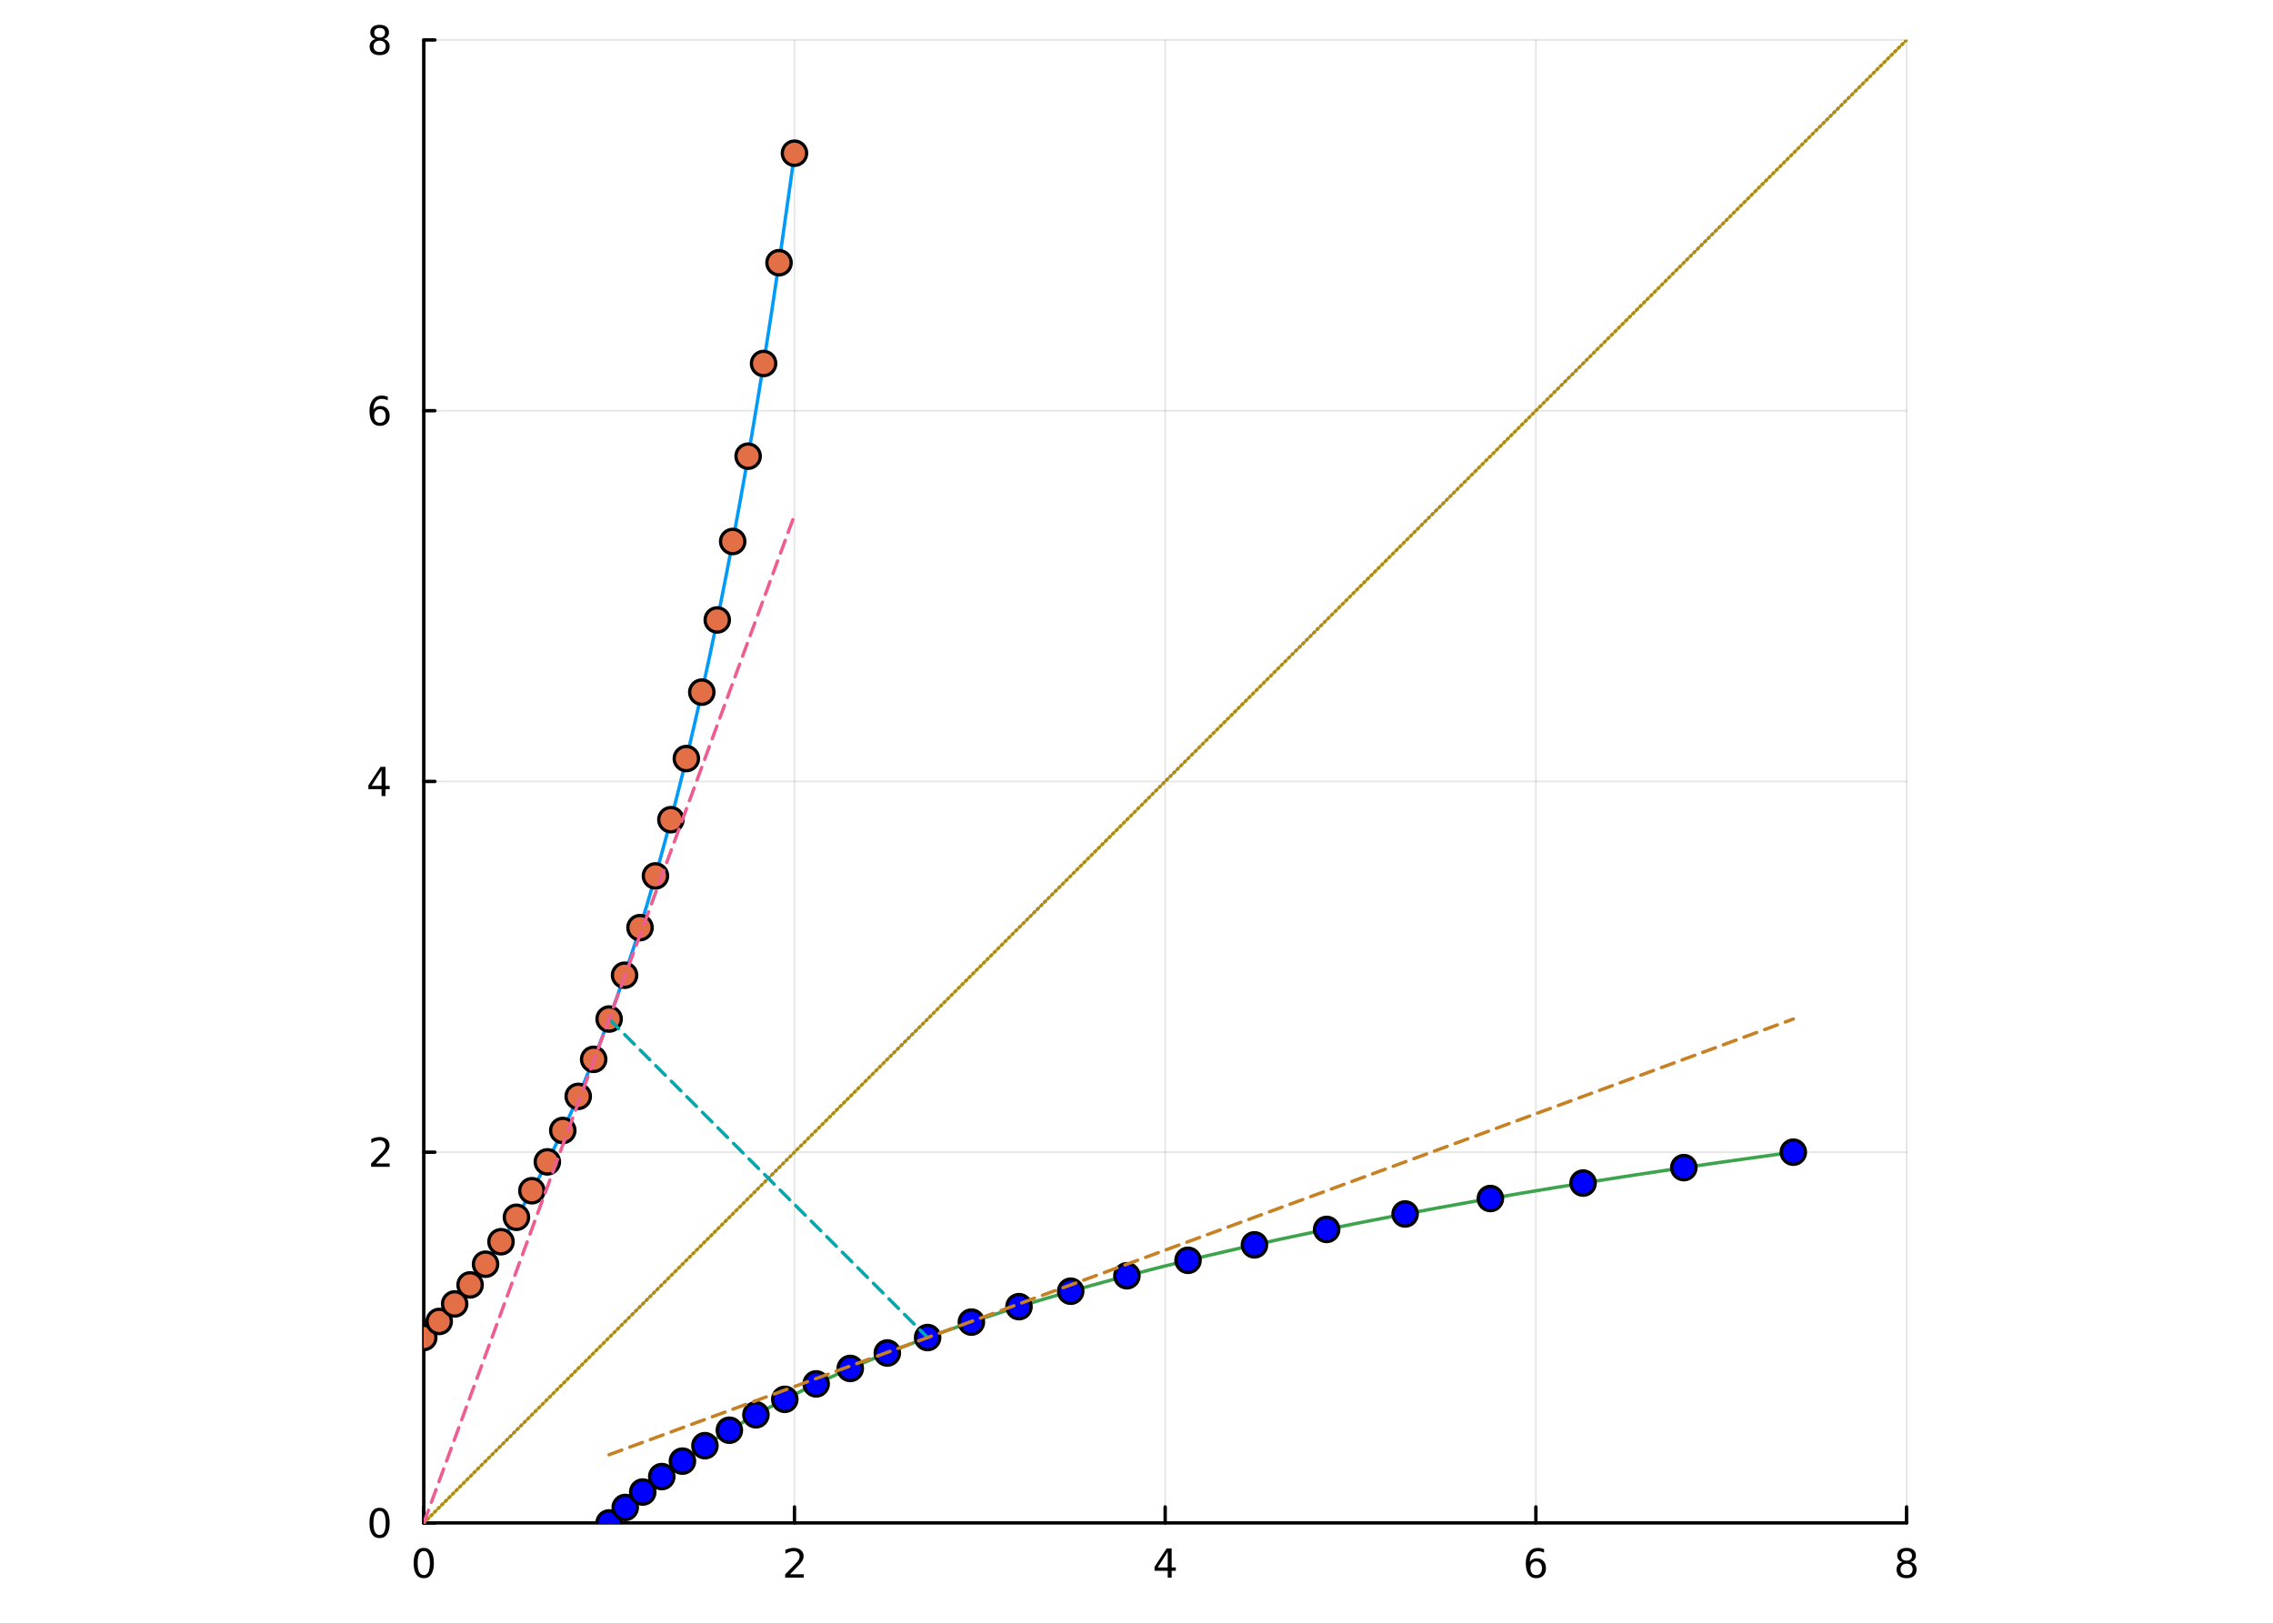 <?xml version="1.0" encoding="utf-8"?>
<svg xmlns="http://www.w3.org/2000/svg" xmlns:xlink="http://www.w3.org/1999/xlink" width="672" height="480" viewBox="0 0 2688 1920">
<rect x="0" y="0" width="2688" height="1920" fill="#333333" stroke="none"/>
<defs>
  <clipPath id="clip280">
    <rect x="0" y="0" width="2688" height="1920"/>
  </clipPath>
</defs>
<path clip-path="url(#clip280)" d="
M0 1920 L2688 1920 L2688 0 L0 0  Z
  " fill="#ffffff" fill-rule="evenodd" fill-opacity="1"/>
<defs>
  <clipPath id="clip281">
    <rect x="537" y="0" width="1883" height="1883"/>
  </clipPath>
</defs>
<path clip-path="url(#clip280)" d="
M501.139 1800.78 L2254.67 1800.78 L2254.67 47.244 L501.139 47.244  Z
  " fill="#ffffff" fill-rule="evenodd" fill-opacity="1"/>
<defs>
  <clipPath id="clip282">
    <rect x="501" y="47" width="1755" height="1755"/>
  </clipPath>
</defs>
<polyline clip-path="url(#clip282)" style="stroke:#000000; stroke-linecap:round; stroke-linejoin:round; stroke-width:2; stroke-opacity:0.1; fill:none" points="
  501.139,1800.78 501.139,47.244 
  "/>
<polyline clip-path="url(#clip282)" style="stroke:#000000; stroke-linecap:round; stroke-linejoin:round; stroke-width:2; stroke-opacity:0.1; fill:none" points="
  939.523,1800.78 939.523,47.244 
  "/>
<polyline clip-path="url(#clip282)" style="stroke:#000000; stroke-linecap:round; stroke-linejoin:round; stroke-width:2; stroke-opacity:0.1; fill:none" points="
  1377.91,1800.78 1377.91,47.244 
  "/>
<polyline clip-path="url(#clip282)" style="stroke:#000000; stroke-linecap:round; stroke-linejoin:round; stroke-width:2; stroke-opacity:0.1; fill:none" points="
  1816.29,1800.78 1816.29,47.244 
  "/>
<polyline clip-path="url(#clip282)" style="stroke:#000000; stroke-linecap:round; stroke-linejoin:round; stroke-width:2; stroke-opacity:0.1; fill:none" points="
  2254.67,1800.78 2254.67,47.244 
  "/>
<polyline clip-path="url(#clip280)" style="stroke:#000000; stroke-linecap:round; stroke-linejoin:round; stroke-width:4; stroke-opacity:1; fill:none" points="
  501.139,1800.78 2254.67,1800.78 
  "/>
<polyline clip-path="url(#clip280)" style="stroke:#000000; stroke-linecap:round; stroke-linejoin:round; stroke-width:4; stroke-opacity:1; fill:none" points="
  501.139,1800.78 501.139,1781.88 
  "/>
<polyline clip-path="url(#clip280)" style="stroke:#000000; stroke-linecap:round; stroke-linejoin:round; stroke-width:4; stroke-opacity:1; fill:none" points="
  939.523,1800.78 939.523,1781.88 
  "/>
<polyline clip-path="url(#clip280)" style="stroke:#000000; stroke-linecap:round; stroke-linejoin:round; stroke-width:4; stroke-opacity:1; fill:none" points="
  1377.91,1800.78 1377.91,1781.88 
  "/>
<polyline clip-path="url(#clip280)" style="stroke:#000000; stroke-linecap:round; stroke-linejoin:round; stroke-width:4; stroke-opacity:1; fill:none" points="
  1816.29,1800.78 1816.29,1781.88 
  "/>
<polyline clip-path="url(#clip280)" style="stroke:#000000; stroke-linecap:round; stroke-linejoin:round; stroke-width:4; stroke-opacity:1; fill:none" points="
  2254.67,1800.78 2254.67,1781.88 
  "/>
<path clip-path="url(#clip280)" d="M501.139 1834 Q497.528 1834 495.699 1837.57 Q493.894 1841.11 493.894 1848.24 Q493.894 1855.34 495.699 1858.91 Q497.528 1862.45 501.139 1862.45 Q504.773 1862.45 506.579 1858.91 Q508.407 1855.34 508.407 1848.24 Q508.407 1841.11 506.579 1837.57 Q504.773 1834 501.139 1834 M501.139 1830.3 Q506.949 1830.3 510.005 1834.9 Q513.083 1839.49 513.083 1848.24 Q513.083 1856.96 510.005 1861.57 Q506.949 1866.15 501.139 1866.15 Q495.329 1866.15 492.25 1861.57 Q489.195 1856.96 489.195 1848.24 Q489.195 1839.49 492.25 1834.9 Q495.329 1830.3 501.139 1830.3 Z" fill="#000000" fill-rule="evenodd" fill-opacity="1" /><path clip-path="url(#clip280)" d="M934.176 1861.55 L950.495 1861.55 L950.495 1865.48 L928.551 1865.48 L928.551 1861.55 Q931.213 1858.79 935.796 1854.16 Q940.402 1849.51 941.583 1848.17 Q943.828 1845.65 944.708 1843.91 Q945.611 1842.15 945.611 1840.46 Q945.611 1837.71 943.666 1835.97 Q941.745 1834.23 938.643 1834.23 Q936.444 1834.23 933.99 1835 Q931.56 1835.76 928.782 1837.31 L928.782 1832.59 Q931.606 1831.46 934.06 1830.88 Q936.513 1830.3 938.551 1830.3 Q943.921 1830.3 947.115 1832.98 Q950.31 1835.67 950.31 1840.16 Q950.31 1842.29 949.5 1844.21 Q948.713 1846.11 946.606 1848.7 Q946.027 1849.37 942.925 1852.59 Q939.824 1855.78 934.176 1861.55 Z" fill="#000000" fill-rule="evenodd" fill-opacity="1" /><path clip-path="url(#clip280)" d="M1380.92 1835 L1369.11 1853.45 L1380.92 1853.45 L1380.92 1835 M1379.69 1830.92 L1385.57 1830.92 L1385.57 1853.45 L1390.5 1853.45 L1390.5 1857.34 L1385.57 1857.34 L1385.57 1865.48 L1380.92 1865.48 L1380.92 1857.34 L1365.31 1857.34 L1365.31 1852.82 L1379.69 1830.92 Z" fill="#000000" fill-rule="evenodd" fill-opacity="1" /><path clip-path="url(#clip280)" d="M1816.7 1846.34 Q1813.55 1846.34 1811.7 1848.49 Q1809.87 1850.65 1809.87 1854.4 Q1809.87 1858.12 1811.7 1860.3 Q1813.55 1862.45 1816.7 1862.45 Q1819.84 1862.45 1821.67 1860.3 Q1823.52 1858.12 1823.52 1854.4 Q1823.52 1850.65 1821.67 1848.49 Q1819.84 1846.34 1816.7 1846.34 M1825.98 1831.69 L1825.98 1835.95 Q1824.22 1835.11 1822.41 1834.67 Q1820.63 1834.23 1818.87 1834.23 Q1814.24 1834.23 1811.79 1837.36 Q1809.36 1840.48 1809.01 1846.8 Q1810.38 1844.79 1812.44 1843.72 Q1814.5 1842.64 1816.97 1842.64 Q1822.18 1842.64 1825.19 1845.81 Q1828.22 1848.96 1828.22 1854.4 Q1828.22 1859.72 1825.08 1862.94 Q1821.93 1866.15 1816.7 1866.15 Q1810.7 1866.15 1807.53 1861.57 Q1804.36 1856.96 1804.36 1848.24 Q1804.36 1840.04 1808.25 1835.18 Q1812.14 1830.3 1818.69 1830.3 Q1820.45 1830.3 1822.23 1830.65 Q1824.03 1830.99 1825.98 1831.69 Z" fill="#000000" fill-rule="evenodd" fill-opacity="1" /><path clip-path="url(#clip280)" d="M2254.67 1849.07 Q2251.34 1849.07 2249.42 1850.85 Q2247.52 1852.64 2247.52 1855.76 Q2247.52 1858.89 2249.42 1860.67 Q2251.34 1862.45 2254.67 1862.45 Q2258.01 1862.45 2259.93 1860.67 Q2261.85 1858.86 2261.85 1855.76 Q2261.85 1852.64 2259.93 1850.85 Q2258.03 1849.07 2254.67 1849.07 M2250 1847.08 Q2246.99 1846.34 2245.3 1844.28 Q2243.63 1842.22 2243.63 1839.26 Q2243.63 1835.11 2246.57 1832.71 Q2249.54 1830.3 2254.67 1830.3 Q2259.84 1830.3 2262.78 1832.71 Q2265.72 1835.11 2265.72 1839.26 Q2265.72 1842.22 2264.03 1844.28 Q2262.36 1846.34 2259.37 1847.08 Q2262.75 1847.87 2264.63 1850.16 Q2266.53 1852.45 2266.53 1855.76 Q2266.53 1860.78 2263.45 1863.47 Q2260.39 1866.15 2254.67 1866.15 Q2248.96 1866.15 2245.88 1863.47 Q2242.82 1860.78 2242.82 1855.76 Q2242.82 1852.45 2244.72 1850.16 Q2246.62 1847.87 2250 1847.08 M2248.29 1839.7 Q2248.29 1842.38 2249.95 1843.89 Q2251.64 1845.39 2254.67 1845.39 Q2257.68 1845.39 2259.37 1843.89 Q2261.09 1842.38 2261.09 1839.7 Q2261.09 1837.01 2259.37 1835.51 Q2257.68 1834 2254.67 1834 Q2251.64 1834 2249.95 1835.51 Q2248.29 1837.01 2248.29 1839.7 Z" fill="#000000" fill-rule="evenodd" fill-opacity="1" /><polyline clip-path="url(#clip282)" style="stroke:#000000; stroke-linecap:round; stroke-linejoin:round; stroke-width:2; stroke-opacity:0.1; fill:none" points="
  501.139,1800.78 2254.67,1800.78 
  "/>
<polyline clip-path="url(#clip282)" style="stroke:#000000; stroke-linecap:round; stroke-linejoin:round; stroke-width:2; stroke-opacity:0.1; fill:none" points="
  501.139,1362.4 2254.67,1362.4 
  "/>
<polyline clip-path="url(#clip282)" style="stroke:#000000; stroke-linecap:round; stroke-linejoin:round; stroke-width:2; stroke-opacity:0.1; fill:none" points="
  501.139,924.012 2254.67,924.012 
  "/>
<polyline clip-path="url(#clip282)" style="stroke:#000000; stroke-linecap:round; stroke-linejoin:round; stroke-width:2; stroke-opacity:0.1; fill:none" points="
  501.139,485.628 2254.67,485.628 
  "/>
<polyline clip-path="url(#clip282)" style="stroke:#000000; stroke-linecap:round; stroke-linejoin:round; stroke-width:2; stroke-opacity:0.1; fill:none" points="
  501.139,47.244 2254.67,47.244 
  "/>
<polyline clip-path="url(#clip280)" style="stroke:#000000; stroke-linecap:round; stroke-linejoin:round; stroke-width:4; stroke-opacity:1; fill:none" points="
  501.139,1800.78 501.139,47.244 
  "/>
<polyline clip-path="url(#clip280)" style="stroke:#000000; stroke-linecap:round; stroke-linejoin:round; stroke-width:4; stroke-opacity:1; fill:none" points="
  501.139,1800.78 514.259,1800.78 
  "/>
<polyline clip-path="url(#clip280)" style="stroke:#000000; stroke-linecap:round; stroke-linejoin:round; stroke-width:4; stroke-opacity:1; fill:none" points="
  501.139,1362.4 514.259,1362.4 
  "/>
<polyline clip-path="url(#clip280)" style="stroke:#000000; stroke-linecap:round; stroke-linejoin:round; stroke-width:4; stroke-opacity:1; fill:none" points="
  501.139,924.012 514.259,924.012 
  "/>
<polyline clip-path="url(#clip280)" style="stroke:#000000; stroke-linecap:round; stroke-linejoin:round; stroke-width:4; stroke-opacity:1; fill:none" points="
  501.139,485.628 514.259,485.628 
  "/>
<polyline clip-path="url(#clip280)" style="stroke:#000000; stroke-linecap:round; stroke-linejoin:round; stroke-width:4; stroke-opacity:1; fill:none" points="
  501.139,47.244 514.259,47.244 
  "/>
<path clip-path="url(#clip280)" d="M448.875 1786.58 Q445.263 1786.58 443.435 1790.14 Q441.629 1793.68 441.629 1800.81 Q441.629 1807.92 443.435 1811.49 Q445.263 1815.03 448.875 1815.03 Q452.509 1815.03 454.314 1811.49 Q456.143 1807.92 456.143 1800.81 Q456.143 1793.68 454.314 1790.14 Q452.509 1786.58 448.875 1786.58 M448.875 1782.87 Q454.685 1782.87 457.74 1787.48 Q460.819 1792.06 460.819 1800.81 Q460.819 1809.54 457.74 1814.15 Q454.685 1818.73 448.875 1818.73 Q443.064 1818.73 439.986 1814.15 Q436.93 1809.54 436.93 1800.81 Q436.93 1792.06 439.986 1787.48 Q443.064 1782.87 448.875 1782.87 Z" fill="#000000" fill-rule="evenodd" fill-opacity="1" /><path clip-path="url(#clip280)" d="M444.5 1375.74 L460.819 1375.74 L460.819 1379.68 L438.875 1379.68 L438.875 1375.74 Q441.537 1372.99 446.12 1368.36 Q450.726 1363.7 451.907 1362.36 Q454.152 1359.84 455.032 1358.1 Q455.935 1356.34 455.935 1354.65 Q455.935 1351.9 453.99 1350.16 Q452.069 1348.43 448.967 1348.43 Q446.768 1348.43 444.314 1349.19 Q441.884 1349.95 439.106 1351.5 L439.106 1346.78 Q441.93 1345.65 444.384 1345.07 Q446.838 1344.49 448.875 1344.49 Q454.245 1344.49 457.439 1347.18 Q460.634 1349.86 460.634 1354.35 Q460.634 1356.48 459.824 1358.4 Q459.037 1360.3 456.93 1362.89 Q456.351 1363.56 453.25 1366.78 Q450.148 1369.98 444.5 1375.74 Z" fill="#000000" fill-rule="evenodd" fill-opacity="1" /><path clip-path="url(#clip280)" d="M451.236 910.806 L439.43 929.255 L451.236 929.255 L451.236 910.806 M450.009 906.732 L455.888 906.732 L455.888 929.255 L460.819 929.255 L460.819 933.144 L455.888 933.144 L455.888 941.292 L451.236 941.292 L451.236 933.144 L435.634 933.144 L435.634 928.63 L450.009 906.732 Z" fill="#000000" fill-rule="evenodd" fill-opacity="1" /><path clip-path="url(#clip280)" d="M449.291 483.764 Q446.143 483.764 444.291 485.917 Q442.463 488.07 442.463 491.82 Q442.463 495.547 444.291 497.723 Q446.143 499.876 449.291 499.876 Q452.439 499.876 454.268 497.723 Q456.12 495.547 456.12 491.82 Q456.12 488.07 454.268 485.917 Q452.439 483.764 449.291 483.764 M458.574 469.112 L458.574 473.371 Q456.814 472.538 455.009 472.098 Q453.226 471.658 451.467 471.658 Q446.838 471.658 444.384 474.783 Q441.953 477.908 441.606 484.227 Q442.972 482.214 445.032 481.149 Q447.092 480.061 449.569 480.061 Q454.777 480.061 457.787 483.232 Q460.819 486.38 460.819 491.82 Q460.819 497.144 457.671 500.362 Q454.523 503.579 449.291 503.579 Q443.296 503.579 440.125 498.996 Q436.953 494.389 436.953 485.663 Q436.953 477.468 440.842 472.607 Q444.731 467.723 451.282 467.723 Q453.041 467.723 454.824 468.07 Q456.629 468.417 458.574 469.112 Z" fill="#000000" fill-rule="evenodd" fill-opacity="1" /><path clip-path="url(#clip280)" d="M448.967 48.112 Q445.634 48.112 443.713 49.895 Q441.814 51.677 441.814 54.802 Q441.814 57.927 443.713 59.709 Q445.634 61.492 448.967 61.492 Q452.3 61.492 454.222 59.709 Q456.143 57.904 456.143 54.802 Q456.143 51.677 454.222 49.895 Q452.324 48.112 448.967 48.112 M444.291 46.121 Q441.282 45.381 439.592 43.321 Q437.926 41.26 437.926 38.297 Q437.926 34.154 440.865 31.747 Q443.828 29.339 448.967 29.339 Q454.129 29.339 457.069 31.747 Q460.009 34.154 460.009 38.297 Q460.009 41.26 458.319 43.321 Q456.652 45.381 453.666 46.121 Q457.046 46.908 458.921 49.2 Q460.819 51.492 460.819 54.802 Q460.819 59.825 457.74 62.51 Q454.685 65.195 448.967 65.195 Q443.25 65.195 440.171 62.51 Q437.115 59.825 437.115 54.802 Q437.115 51.492 439.013 49.2 Q440.912 46.908 444.291 46.121 M442.578 38.737 Q442.578 41.422 444.245 42.927 Q445.935 44.432 448.967 44.432 Q451.976 44.432 453.666 42.927 Q455.379 41.422 455.379 38.737 Q455.379 36.052 453.666 34.547 Q451.976 33.043 448.967 33.043 Q445.935 33.043 444.245 34.547 Q442.578 36.052 442.578 38.737 Z" fill="#000000" fill-rule="evenodd" fill-opacity="1" /><polyline clip-path="url(#clip282)" style="stroke:#009af9; stroke-linecap:round; stroke-linejoin:round; stroke-width:4; stroke-opacity:1; fill:none" points="
  501.139,1581.59 503.993,1578.71 530.383,1550.3 546.243,1531.51 559.652,1514.52 574.218,1494.85 587.647,1475.52 602.043,1453.44 618.724,1425.98 633.547,1399.76 
  646.546,1375.25 660.718,1346.83 674.974,1316.33 690.736,1280.21 705.734,1243.34 721.327,1202.24 734.454,1165.3 750.48,1117.1 765.161,1069.74 778.72,1023.09 
  792.455,972.796 800.151,943.207 807.848,912.56 814.822,883.845 821.796,854.201 829.781,819.082 837.766,782.66 845.16,747.733 852.553,711.607 859.842,674.779 
  867.131,636.705 874.208,598.507 881.285,559.056 888.54,517.27 895.795,474.077 903.743,425.084 911.692,374.281 923.239,297.122 934.785,215.789 937.154,198.567 
  939.523,181.158 
  "/>
<circle clip-path="url(#clip282)" cx="501.139" cy="1581.59" r="14.4" fill="#e26f46" fill-rule="evenodd" fill-opacity="1" stroke="#000000" stroke-opacity="1" stroke-width="3.84"/>
<circle clip-path="url(#clip282)" cx="519.405" cy="1562.54" r="14.4" fill="#e26f46" fill-rule="evenodd" fill-opacity="1" stroke="#000000" stroke-opacity="1" stroke-width="3.84"/>
<circle clip-path="url(#clip282)" cx="537.671" cy="1541.83" r="14.4" fill="#e26f46" fill-rule="evenodd" fill-opacity="1" stroke="#000000" stroke-opacity="1" stroke-width="3.84"/>
<circle clip-path="url(#clip282)" cx="555.937" cy="1519.33" r="14.4" fill="#e26f46" fill-rule="evenodd" fill-opacity="1" stroke="#000000" stroke-opacity="1" stroke-width="3.84"/>
<circle clip-path="url(#clip282)" cx="574.203" cy="1494.87" r="14.4" fill="#e26f46" fill-rule="evenodd" fill-opacity="1" stroke="#000000" stroke-opacity="1" stroke-width="3.84"/>
<circle clip-path="url(#clip282)" cx="592.469" cy="1468.29" r="14.4" fill="#e26f46" fill-rule="evenodd" fill-opacity="1" stroke="#000000" stroke-opacity="1" stroke-width="3.84"/>
<circle clip-path="url(#clip282)" cx="610.735" cy="1439.39" r="14.4" fill="#e26f46" fill-rule="evenodd" fill-opacity="1" stroke="#000000" stroke-opacity="1" stroke-width="3.84"/>
<circle clip-path="url(#clip282)" cx="629.001" cy="1407.99" r="14.4" fill="#e26f46" fill-rule="evenodd" fill-opacity="1" stroke="#000000" stroke-opacity="1" stroke-width="3.84"/>
<circle clip-path="url(#clip282)" cx="647.267" cy="1373.85" r="14.4" fill="#e26f46" fill-rule="evenodd" fill-opacity="1" stroke="#000000" stroke-opacity="1" stroke-width="3.84"/>
<circle clip-path="url(#clip282)" cx="665.533" cy="1336.75" r="14.4" fill="#e26f46" fill-rule="evenodd" fill-opacity="1" stroke="#000000" stroke-opacity="1" stroke-width="3.84"/>
<circle clip-path="url(#clip282)" cx="683.799" cy="1296.42" r="14.4" fill="#e26f46" fill-rule="evenodd" fill-opacity="1" stroke="#000000" stroke-opacity="1" stroke-width="3.84"/>
<circle clip-path="url(#clip282)" cx="702.065" cy="1252.59" r="14.4" fill="#e26f46" fill-rule="evenodd" fill-opacity="1" stroke="#000000" stroke-opacity="1" stroke-width="3.84"/>
<circle clip-path="url(#clip282)" cx="720.331" cy="1204.95" r="14.4" fill="#e26f46" fill-rule="evenodd" fill-opacity="1" stroke="#000000" stroke-opacity="1" stroke-width="3.84"/>
<circle clip-path="url(#clip282)" cx="738.597" cy="1153.17" r="14.4" fill="#e26f46" fill-rule="evenodd" fill-opacity="1" stroke="#000000" stroke-opacity="1" stroke-width="3.84"/>
<circle clip-path="url(#clip282)" cx="756.863" cy="1096.89" r="14.4" fill="#e26f46" fill-rule="evenodd" fill-opacity="1" stroke="#000000" stroke-opacity="1" stroke-width="3.84"/>
<circle clip-path="url(#clip282)" cx="775.129" cy="1035.72" r="14.4" fill="#e26f46" fill-rule="evenodd" fill-opacity="1" stroke="#000000" stroke-opacity="1" stroke-width="3.84"/>
<circle clip-path="url(#clip282)" cx="793.395" cy="969.238" r="14.4" fill="#e26f46" fill-rule="evenodd" fill-opacity="1" stroke="#000000" stroke-opacity="1" stroke-width="3.84"/>
<circle clip-path="url(#clip282)" cx="811.661" cy="896.974" r="14.4" fill="#e26f46" fill-rule="evenodd" fill-opacity="1" stroke="#000000" stroke-opacity="1" stroke-width="3.84"/>
<circle clip-path="url(#clip282)" cx="829.927" cy="818.429" r="14.4" fill="#e26f46" fill-rule="evenodd" fill-opacity="1" stroke="#000000" stroke-opacity="1" stroke-width="3.84"/>
<circle clip-path="url(#clip282)" cx="848.193" cy="733.059" r="14.4" fill="#e26f46" fill-rule="evenodd" fill-opacity="1" stroke="#000000" stroke-opacity="1" stroke-width="3.84"/>
<circle clip-path="url(#clip282)" cx="866.459" cy="640.27" r="14.4" fill="#e26f46" fill-rule="evenodd" fill-opacity="1" stroke="#000000" stroke-opacity="1" stroke-width="3.84"/>
<circle clip-path="url(#clip282)" cx="884.725" cy="539.417" r="14.4" fill="#e26f46" fill-rule="evenodd" fill-opacity="1" stroke="#000000" stroke-opacity="1" stroke-width="3.84"/>
<circle clip-path="url(#clip282)" cx="902.991" cy="429.8" r="14.4" fill="#e26f46" fill-rule="evenodd" fill-opacity="1" stroke="#000000" stroke-opacity="1" stroke-width="3.84"/>
<circle clip-path="url(#clip282)" cx="921.257" cy="310.656" r="14.4" fill="#e26f46" fill-rule="evenodd" fill-opacity="1" stroke="#000000" stroke-opacity="1" stroke-width="3.84"/>
<circle clip-path="url(#clip282)" cx="939.523" cy="181.158" r="14.4" fill="#e26f46" fill-rule="evenodd" fill-opacity="1" stroke="#000000" stroke-opacity="1" stroke-width="3.84"/>
<polyline clip-path="url(#clip282)" style="stroke:#3da44d; stroke-linecap:round; stroke-linejoin:round; stroke-width:4; stroke-opacity:1; fill:none" points="
  720.331,1800.78 722.61,1798.51 724.89,1796.27 727.169,1794.05 729.448,1791.85 739.987,1781.96 750.525,1772.49 761.063,1763.42 771.601,1754.71 792.677,1738.26 
  813.753,1722.96 826.419,1714.26 839.085,1705.88 851.751,1697.82 864.417,1690.04 885.835,1677.48 907.253,1665.61 930.519,1653.4 953.784,1641.83 975.233,1631.68 
  996.682,1621.98 1019.68,1612.04 1042.67,1602.53 1069.32,1592 1095.96,1581.96 1119.64,1573.4 1143.31,1565.17 1164.07,1558.19 1184.84,1551.43 1230.11,1537.38 
  1275.65,1524.1 1326.01,1510.29 1373.91,1497.92 1423.73,1485.75 1465.66,1476.01 1516.86,1464.67 1563.76,1454.78 1607.07,1446.02 1650.95,1437.49 1700.12,1428.31 
  1744.68,1420.31 1795.7,1411.5 1842.93,1403.64 1889.5,1396.17 1934.72,1389.14 1981.07,1382.17 2031.85,1374.77 2105.63,1364.45 2120.76,1362.4 
  "/>
<circle clip-path="url(#clip282)" cx="720.331" cy="1800.78" r="14.4" fill="#0000ff" fill-rule="evenodd" fill-opacity="1" stroke="#000000" stroke-opacity="1" stroke-width="3.84"/>
<circle clip-path="url(#clip282)" cx="739.38" cy="1782.51" r="14.4" fill="#0000ff" fill-rule="evenodd" fill-opacity="1" stroke="#000000" stroke-opacity="1" stroke-width="3.84"/>
<circle clip-path="url(#clip282)" cx="760.084" cy="1764.25" r="14.4" fill="#0000ff" fill-rule="evenodd" fill-opacity="1" stroke="#000000" stroke-opacity="1" stroke-width="3.84"/>
<circle clip-path="url(#clip282)" cx="782.587" cy="1745.98" r="14.4" fill="#0000ff" fill-rule="evenodd" fill-opacity="1" stroke="#000000" stroke-opacity="1" stroke-width="3.84"/>
<circle clip-path="url(#clip282)" cx="807.046" cy="1727.72" r="14.4" fill="#0000ff" fill-rule="evenodd" fill-opacity="1" stroke="#000000" stroke-opacity="1" stroke-width="3.84"/>
<circle clip-path="url(#clip282)" cx="833.63" cy="1709.45" r="14.4" fill="#0000ff" fill-rule="evenodd" fill-opacity="1" stroke="#000000" stroke-opacity="1" stroke-width="3.84"/>
<circle clip-path="url(#clip282)" cx="862.525" cy="1691.18" r="14.4" fill="#0000ff" fill-rule="evenodd" fill-opacity="1" stroke="#000000" stroke-opacity="1" stroke-width="3.84"/>
<circle clip-path="url(#clip282)" cx="893.931" cy="1672.92" r="14.4" fill="#0000ff" fill-rule="evenodd" fill-opacity="1" stroke="#000000" stroke-opacity="1" stroke-width="3.84"/>
<circle clip-path="url(#clip282)" cx="928.066" cy="1654.65" r="14.4" fill="#0000ff" fill-rule="evenodd" fill-opacity="1" stroke="#000000" stroke-opacity="1" stroke-width="3.84"/>
<circle clip-path="url(#clip282)" cx="965.168" cy="1636.39" r="14.4" fill="#0000ff" fill-rule="evenodd" fill-opacity="1" stroke="#000000" stroke-opacity="1" stroke-width="3.84"/>
<circle clip-path="url(#clip282)" cx="1005.49" cy="1618.12" r="14.4" fill="#0000ff" fill-rule="evenodd" fill-opacity="1" stroke="#000000" stroke-opacity="1" stroke-width="3.84"/>
<circle clip-path="url(#clip282)" cx="1049.32" cy="1599.85" r="14.4" fill="#0000ff" fill-rule="evenodd" fill-opacity="1" stroke="#000000" stroke-opacity="1" stroke-width="3.84"/>
<circle clip-path="url(#clip282)" cx="1096.96" cy="1581.59" r="14.4" fill="#0000ff" fill-rule="evenodd" fill-opacity="1" stroke="#000000" stroke-opacity="1" stroke-width="3.84"/>
<circle clip-path="url(#clip282)" cx="1148.74" cy="1563.32" r="14.4" fill="#0000ff" fill-rule="evenodd" fill-opacity="1" stroke="#000000" stroke-opacity="1" stroke-width="3.84"/>
<circle clip-path="url(#clip282)" cx="1205.02" cy="1545.06" r="14.4" fill="#0000ff" fill-rule="evenodd" fill-opacity="1" stroke="#000000" stroke-opacity="1" stroke-width="3.84"/>
<circle clip-path="url(#clip282)" cx="1266.19" cy="1526.79" r="14.4" fill="#0000ff" fill-rule="evenodd" fill-opacity="1" stroke="#000000" stroke-opacity="1" stroke-width="3.84"/>
<circle clip-path="url(#clip282)" cx="1332.68" cy="1508.52" r="14.4" fill="#0000ff" fill-rule="evenodd" fill-opacity="1" stroke="#000000" stroke-opacity="1" stroke-width="3.84"/>
<circle clip-path="url(#clip282)" cx="1404.94" cy="1490.26" r="14.4" fill="#0000ff" fill-rule="evenodd" fill-opacity="1" stroke="#000000" stroke-opacity="1" stroke-width="3.84"/>
<circle clip-path="url(#clip282)" cx="1483.49" cy="1471.99" r="14.4" fill="#0000ff" fill-rule="evenodd" fill-opacity="1" stroke="#000000" stroke-opacity="1" stroke-width="3.84"/>
<circle clip-path="url(#clip282)" cx="1568.86" cy="1453.73" r="14.4" fill="#0000ff" fill-rule="evenodd" fill-opacity="1" stroke="#000000" stroke-opacity="1" stroke-width="3.84"/>
<circle clip-path="url(#clip282)" cx="1661.65" cy="1435.46" r="14.4" fill="#0000ff" fill-rule="evenodd" fill-opacity="1" stroke="#000000" stroke-opacity="1" stroke-width="3.84"/>
<circle clip-path="url(#clip282)" cx="1762.5" cy="1417.19" r="14.4" fill="#0000ff" fill-rule="evenodd" fill-opacity="1" stroke="#000000" stroke-opacity="1" stroke-width="3.84"/>
<circle clip-path="url(#clip282)" cx="1872.12" cy="1398.93" r="14.4" fill="#0000ff" fill-rule="evenodd" fill-opacity="1" stroke="#000000" stroke-opacity="1" stroke-width="3.84"/>
<circle clip-path="url(#clip282)" cx="1991.26" cy="1380.66" r="14.4" fill="#0000ff" fill-rule="evenodd" fill-opacity="1" stroke="#000000" stroke-opacity="1" stroke-width="3.84"/>
<circle clip-path="url(#clip282)" cx="2120.76" cy="1362.4" r="14.4" fill="#0000ff" fill-rule="evenodd" fill-opacity="1" stroke="#000000" stroke-opacity="1" stroke-width="3.84"/>
<polyline clip-path="url(#clip282)" style="stroke:#ac8d18; stroke-linecap:round; stroke-linejoin:round; stroke-width:4; stroke-opacity:1; fill:none" stroke-dasharray="2, 4" points="
  501.139,1800.78 512.555,1789.36 618.117,1683.8 681.555,1620.36 735.192,1566.73 793.456,1508.46 847.17,1454.75 904.757,1397.16 971.478,1330.44 1030.77,1271.15 
  1082.77,1219.15 1139.45,1162.46 1196.48,1105.44 1259.53,1042.39 1319.52,982.4 1381.89,920.025 1434.4,867.519 1498.5,803.414 1557.23,744.691 1611.46,690.455 
  1666.4,635.516 1727.97,573.944 1783.77,518.15 1847.65,454.27 1906.8,395.123 1965.11,336.811 2021.72,280.195 2079.76,222.156 2143.35,158.567 2235.72,66.195 
  2254.67,47.244 
  "/>
<polyline clip-path="url(#clip282)" style="stroke:#00a9ad; stroke-linecap:round; stroke-linejoin:round; stroke-width:4; stroke-opacity:1; fill:none" stroke-dasharray="16, 10" points="
  720.331,1204.95 1096.96,1581.59 
  "/>
<polyline clip-path="url(#clip282)" style="stroke:#ed5d92; stroke-linecap:round; stroke-linejoin:round; stroke-width:4; stroke-opacity:1; fill:none" stroke-dasharray="16, 10" points="
  501.139,1800.78 519.405,1751.13 537.671,1701.48 555.937,1651.82 574.203,1602.17 592.469,1552.52 610.735,1502.87 629.001,1453.21 647.267,1403.56 665.533,1353.91 
  683.799,1304.26 702.065,1254.61 720.331,1204.95 738.597,1155.3 756.863,1105.65 775.129,1056 793.395,1006.35 811.661,956.693 829.927,907.041 848.193,857.389 
  866.459,807.737 884.725,758.085 902.991,708.433 921.257,658.781 939.523,609.129 
  "/>
<polyline clip-path="url(#clip282)" style="stroke:#c68125; stroke-linecap:round; stroke-linejoin:round; stroke-width:4; stroke-opacity:1; fill:none" stroke-dasharray="16, 10" points="
  720.331,1720.14 739.38,1713.14 760.084,1705.52 782.587,1697.24 807.046,1688.24 833.63,1678.46 862.525,1667.83 893.931,1656.28 928.066,1643.72 965.168,1630.07 
  1005.49,1615.24 1049.32,1599.11 1096.96,1581.59 1148.74,1562.54 1205.02,1541.83 1266.19,1519.33 1332.68,1494.87 1404.94,1468.29 1483.49,1439.39 1568.86,1407.99 
  1661.65,1373.85 1762.5,1336.75 1872.12,1296.42 1991.26,1252.59 2120.76,1204.95 
  "/>
</svg>
